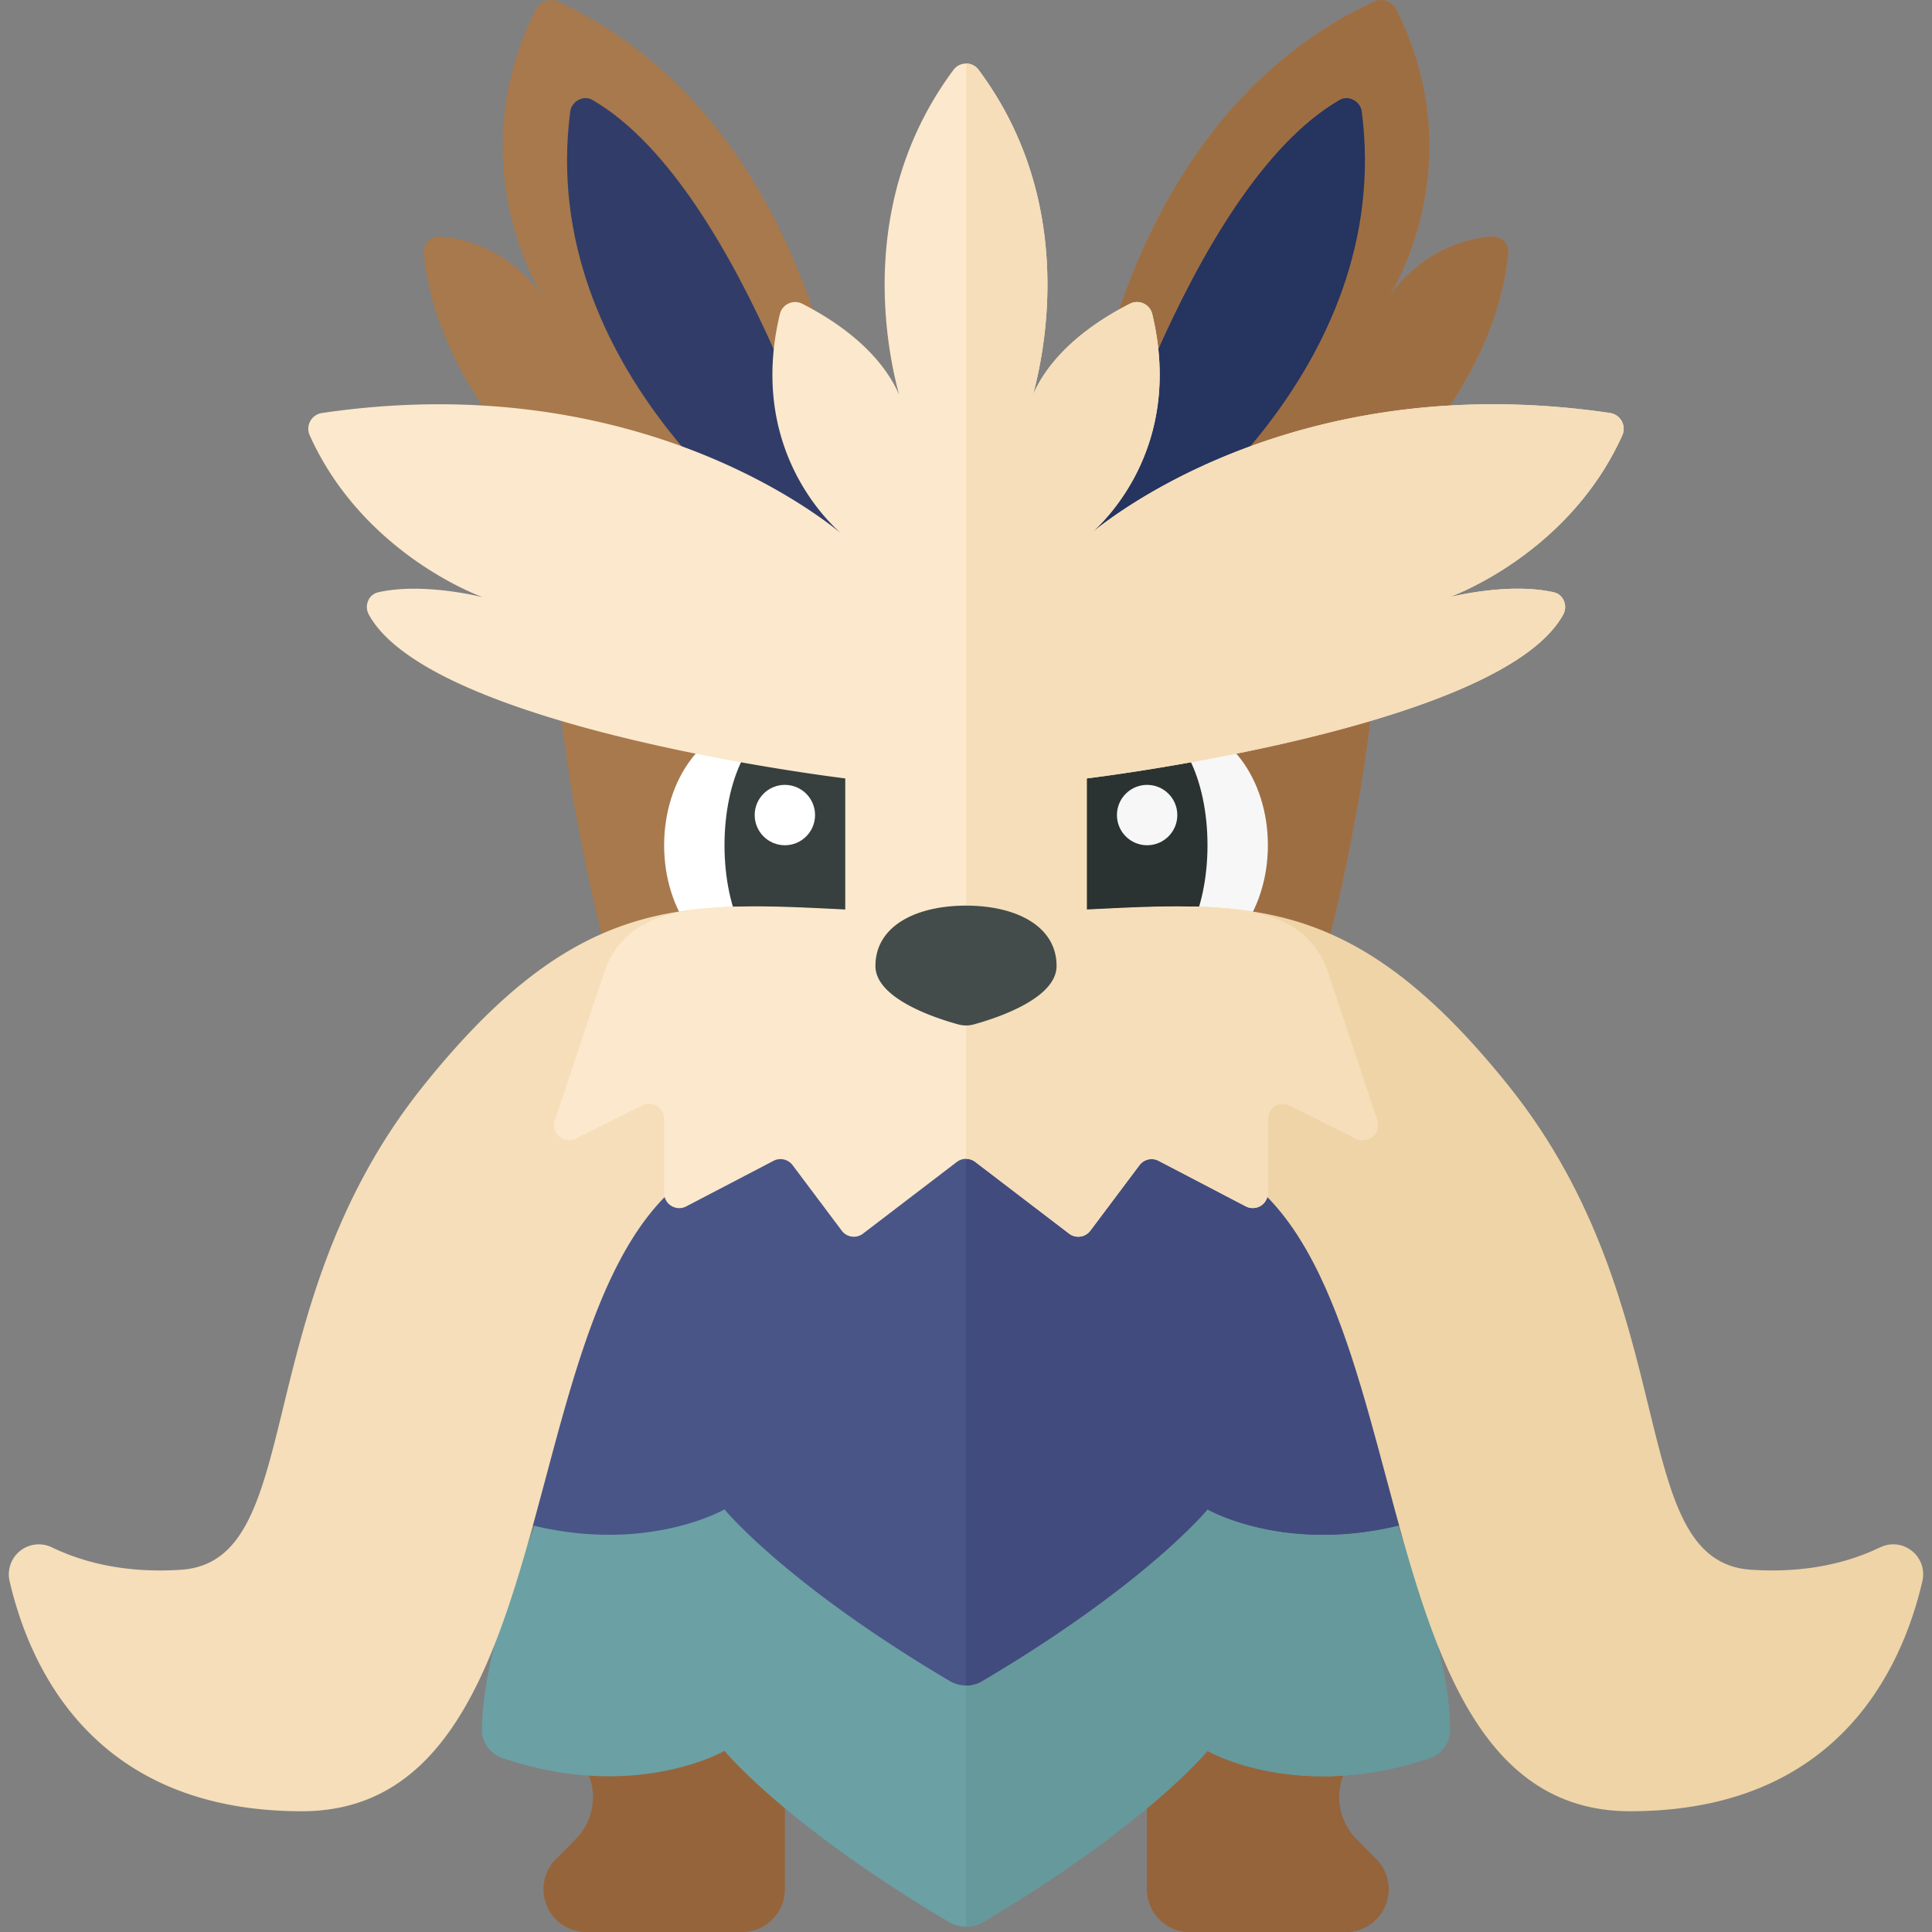 <svg xmlns="http://www.w3.org/2000/svg" width="32" height="32"><rect width="100%" height="100%" fill="#808080" stroke="none"/><path fill="#A7794C" d="M22.733 11.12L22 8.921s2.712-2.056 2.981-4.718c.016-.154-.105-.292-.26-.282-1.132.069-1.721 1-1.721 1s1.433-2.176.121-4.774a.28.28 0 00-.353-.124C18.513 1.983 18 7.421 18 7.421s-.411-.5-2-.5-2 .5-2 .5-.513-5.438-4.767-7.398a.28.28 0 00-.354.124C7.567 2.745 9 4.921 9 4.921S8.411 3.99 7.279 3.92c-.154-.009-.275.128-.26.282C7.288 6.865 10 8.921 10 8.921l-.733 2.199c-.149.448.898 7.02 2.207 7.717 4.056 2.16 4.997 2.16 9.053 0 1.308-.697 2.355-7.269 2.206-7.717z"/><path fill="#9E6E43" d="M20.526 18.837c1.308-.697 2.356-7.269 2.207-7.717L22 8.921s2.712-2.056 2.981-4.719c.016-.154-.105-.292-.26-.282C23.589 3.99 23 4.921 23 4.921s1.433-2.176.121-4.774a.278.278 0 00-.353-.124C18.513 1.983 18 7.421 18 7.421s-.411-.5-2-.5v13.536c1.249 0 2.499-.54 4.526-1.62z"/><path fill="#313D68" d="M14 9s-1.656-5.886-4.189-7.345c-.148-.086-.344.022-.366.192C8.882 6.173 13 9 13 9h1z"/><path fill="#263460" d="M18 9s1.656-5.886 4.189-7.345c.148-.085.344.022.366.192C23.118 6.173 19 9 19 9h-1z"/><path fill="#8D5B36" d="M17.802 26.805a.999.999 0 011.198.979v3.509c0 .39.317.707.707.707h2.586a.708.708 0 00.5-1.207l-.321-.322a1 1 0 01-.231-1.053c.296-.803.759-2.384.759-4.418 0-2.988-1-7-1-7h-6v9c.639 0 1.279-.091 1.802-.195z"/><path fill="#96643B" d="M22.471 30.471a1 1 0 01-.231-1.053c.297-.803.76-2.384.76-4.418 0-2.988-1-7-1-7H10s-1 4.012-1 7c0 2.034.463 3.615.759 4.418a.997.997 0 01-.231 1.053l-.321.322a.708.708 0 00.5 1.207h2.586c.39 0 .707-.317.707-.707v-3.509a.998.998 0 011.198-.979A9.455 9.455 0 0016 27c.639 0 1.279-.091 1.802-.195a.999.999 0 011.198.979v3.509c0 .39.317.707.707.707h2.586a.708.708 0 00.5-1.207l-.322-.322z"/><path fill="#6BA0A5" d="M21 21H11s-3.013 5.021-3.017 7.665c0 .204.145.388.339.454C10.51 29.862 12 29 12 29s1.005 1.23 3.726 2.84a.55.55 0 00.547 0C18.995 30.23 20 29 20 29s1.49.862 3.678.119a.496.496 0 00.339-.454C24.013 26.021 21 21 21 21z"/><path fill="#65999B" d="M16.274 31.84C18.995 30.23 20 29 20 29s1.49.862 3.678.119a.496.496 0 00.339-.454C24.013 26.021 21 21 21 21h-5v10.913a.538.538 0 00.274-.073z"/><path fill="#495587" d="M20 18l-4-1-4 1s-3.917 4.09-4.012 6.657a.49.49 0 00.339.464C10.513 25.86 12 25 12 25s1.008 1.234 3.738 2.847a.527.527 0 00.524 0C18.992 26.234 20 25 20 25s1.487.86 3.672.121a.49.49 0 00.339-.464C23.917 22.09 20 18 20 18z"/><path fill="#424B7E" d="M16.262 27.847C18.992 26.234 20 25 20 25s1.487.86 3.672.121a.49.49 0 00.339-.464C23.917 22.09 20 18 20 18l-4-1v10.917a.512.512 0 00.262-.07z"/><path fill="#F7F7F7" d="M17 14c0 1.105 1.672 2 2.5 2s1.5-.895 1.5-2-.672-2-1.5-2-2.5.895-2.5 2z"/><path fill="#2B3332" d="M17 14c0 1.105 1.448 2 2 2s1-.895 1-2-.448-2-1-2-2 .895-2 2z"/><circle fill="#F7F7F7" cx="19" cy="13.5" r=".5"/><path fill="#FFF" d="M15 14c0 1.105-1.672 2-2.5 2s-1.5-.895-1.5-2 .672-2 1.5-2 2.5.895 2.5 2z"/><path fill="#373F3F" d="M15 14c0 1.105-1.448 2-2 2s-1-.895-1-2 .448-2 1-2 2 .895 2 2z"/><path fill="#F5DEB9" d="M16 15.128c-4 0-5.906-.999-9 2.872-2.927 3.661-1.902 7.859-4 8-.946.063-1.649-.134-2.136-.369a.497.497 0 00-.704.562C.504 27.672 1.588 30 5 30c5.102 0 2.988-11 8-11l3-3.872z"/><circle fill="#FFF" cx="13" cy="13.5" r=".5"/><path fill="#EFD4A7" d="M16 15.128c4 0 5.906-.999 9 2.872 2.927 3.661 1.902 7.859 4 8 .946.063 1.649-.134 2.136-.369.382-.185.8.149.704.562C31.496 27.672 30.412 30 27 30c-5.102 0-2.988-11-8-11l-3-3.872z"/><path fill="#FCE8CC" d="M22.809 18.556L22 16.128c-.534-1.604-2.686-1-6-1s-5.466-.604-6 1l-.809 2.427a.25.25 0 00.349.303l1.098-.549a.25.25 0 01.362.224v1.227a.25.25 0 00.366.222l1.446-.755a.25.25 0 01.316.072l.814 1.085a.25.25 0 00.352.049l1.555-1.188a.252.252 0 01.304 0l1.555 1.188a.25.25 0 00.352-.049l.814-1.085a.251.251 0 01.316-.072l1.446.755A.25.25 0 0021 19.76v-1.227a.25.25 0 01.362-.224l1.098.549a.25.25 0 00.349-.302z"/><path fill="#FCE8CC" d="M8 9.893s-.981-.254-1.735-.083c-.163.037-.236.224-.156.37C7.147 12.072 14 12.893 14 12.893V16h4v-3.107s6.853-.821 7.891-2.713c.08-.146.007-.333-.156-.37-.754-.171-1.735.083-1.735.083s1.972-.691 2.87-2.682a.265.265 0 00-.199-.37c-5.053-.746-8.138 1.61-8.602 1.995.304-.268 1.526-1.501 1.016-3.634a.26.26 0 00-.371-.171c-1.034.529-1.441 1.131-1.603 1.504.238-.886.664-3.275-.902-5.378a.259.259 0 00-.416 0c-1.566 2.103-1.141 4.492-.902 5.378-.162-.373-.569-.975-1.603-1.504a.26.26 0 00-.371.171c-.511 2.133.711 3.366 1.016 3.634-.465-.385-3.549-2.741-8.602-1.995a.264.264 0 00-.201.37C6.028 9.203 8 9.893 8 9.893z"/><path fill="#F5DEB9" d="M18 16v-3.107s6.853-.821 7.891-2.713c.08-.146.007-.333-.156-.37-.754-.171-1.735.083-1.735.083s1.972-.691 2.87-2.682a.265.265 0 00-.199-.37c-5.053-.746-8.138 1.61-8.602 1.995.304-.268 1.526-1.501 1.016-3.634a.26.26 0 00-.371-.171c-1.034.529-1.441 1.131-1.603 1.504.238-.886.664-3.275-.902-5.378a.258.258 0 00-.208-.105V16H18z"/><path fill="#F5DEB9" d="M16.152 19.244l1.555 1.188a.25.25 0 00.352-.049l.814-1.085a.251.251 0 01.316-.072l1.446.755A.25.25 0 0021 19.76v-1.227a.25.25 0 01.362-.224l1.098.549a.25.25 0 00.349-.303L22 16.128c-.534-1.604-2.686-1-6-1v4.065c.053 0 .107.017.152.051z"/><path fill="#434C4B" d="M17.5 16c0 .541-.999.865-1.366.966a.485.485 0 01-.267 0c-.368-.101-1.367-.425-1.367-.966 0-.663.672-1 1.5-1s1.5.337 1.5 1z"/></svg>